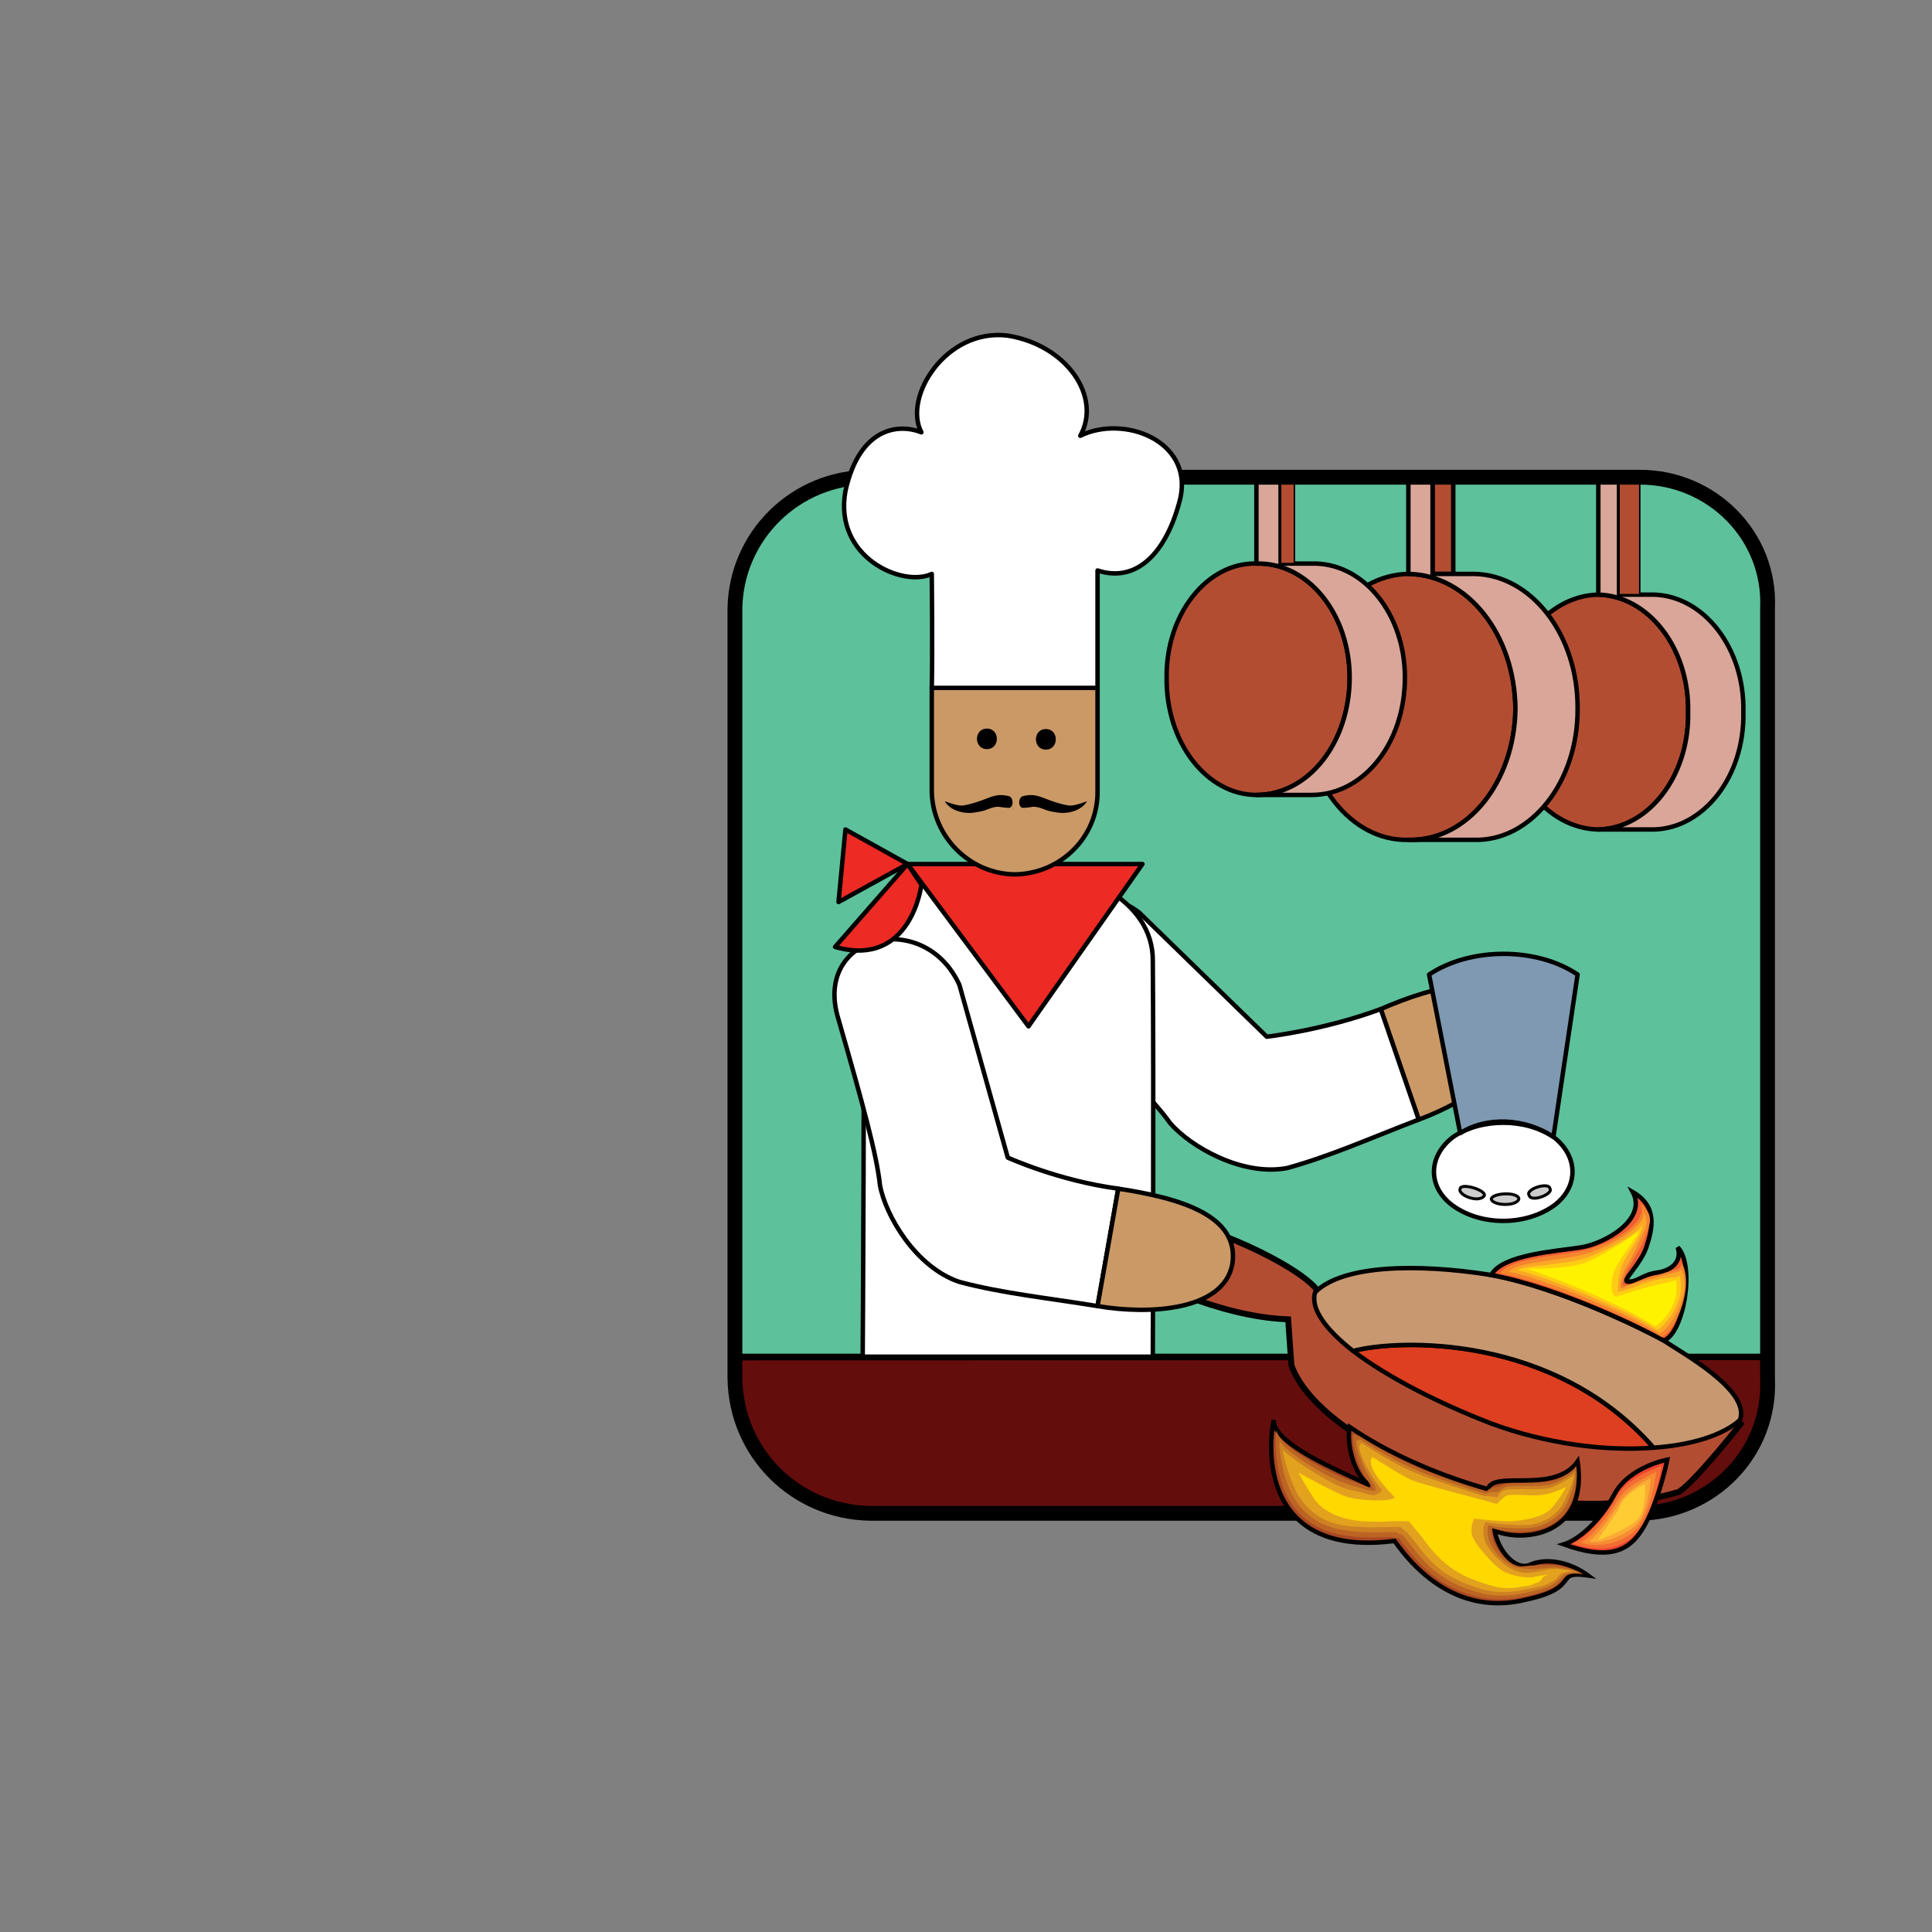<svg:svg xmlns:svg="http://www.w3.org/2000/svg" enable-background="new 0 0 707 863.845" height="1305.3" id="Layer_1" version="1.1" viewBox="-491.775 -222.176 1305.3 1305.3" width="1305.3" x="0px" y="0px" xml:space="preserve">
<svg:rect x="-491.775" y="-222.176" width="1305.3" height="1305.3" fill="#808080" stroke="none"/>
<svg:g>
	<svg:path d="M4.75,692.916V188.908   c0.816-48.887,40.697-88.782,90.999-88.663h520.333c48.725-0.119,88.63,39.776,88.668,88.663v504.008H4.75L4.75,692.916z" fill="#5DC19B" stroke="#000000" stroke-linecap="round" stroke-linejoin="round" />
	<svg:g>
		<svg:path d="M95.749,798.25c-49.091-0.955-88.201-40.065-88.999-89.036l0-14.299    c39.937-0.01,649.849-0.16,695.195-0.165c3.51,36.657-9.777,60.395-21.658,73.916c-16.077,18.3-39.487,29.082-64.228,29.584    H95.749z" fill="#640D0D" />
		<svg:path d="M700.114,696.75c2.844,34.92-9.906,57.595-21.329,70.597c-15.703,17.873-38.57,28.407-62.743,28.903H95.79    c-48.02-0.952-86.242-39.175-87.04-87.036v-12.299C62.898,696.901,643.167,696.759,700.114,696.75 M703.75,692.75    c-27.5,0-699,0.166-699,0.166v16.33c0.816,50.121,40.697,90.025,90.999,91.004h520.333C664.807,799.271,711,759,703.75,692.75    L703.75,692.75z" />
	</svg:g>
	<svg:polygon fill="#B34D32" points="   490.082,100.245 490.082,165.575 476.088,165.575 476.088,100.245 490.082,100.245  " stroke="#000000" stroke-linecap="round" stroke-linejoin="round" stroke-width="3" />
	<svg:path d="M588.084,338.245   c33.752-0.693,61.532-35.879,60.668-79.335c0.864-43.356-26.916-78.538-60.668-79.335c-34.77,0.797-62.549,35.979-62.996,79.335   C525.535,302.365,553.314,337.551,588.084,338.245L588.084,338.245z" fill="#B34D32" stroke="#000000" stroke-linecap="round" stroke-linejoin="round" stroke-width="3" />
	<svg:path d="M625.415,179.575   c33.829,0.797,61.608,35.979,60.669,79.335c0.939,43.456-26.84,78.642-60.669,79.335h-37.331   c33.752-0.693,61.532-35.879,60.668-79.335c0.864-43.356-26.916-78.538-60.668-79.335v-79.33h14.004v79.33H625.415L625.415,179.575   z" fill="#D9A699" stroke="#000000" stroke-linecap="round" stroke-linejoin="round" stroke-width="3" />
	<svg:polygon fill="#B34D32" points="616.082,100.245    616.082,179.575 602.088,179.575 602.088,100.245 616.082,100.245  " stroke="#000000" stroke-linecap="round" stroke-linejoin="round" />
	<svg:path d="M459.748,345.242   c39.952,1.092,71.806-39.254,72.338-88.668c-0.532-50.111-32.386-90.462-72.338-90.999c-38.613,0.537-70.477,40.888-70.002,90.999   C389.271,305.987,421.135,346.333,459.748,345.242L459.748,345.242z" fill="#B34D32" stroke="#000000" stroke-linecap="round" stroke-linejoin="round" stroke-width="3" />
	<svg:path d="M504.087,165.575   c38.499,0.537,70.343,40.888,69.992,90.999c0.351,49.414-31.493,89.76-69.992,88.668h-44.339   c39.952,1.092,71.806-39.254,72.338-88.668c-0.532-50.111-32.386-90.462-72.338-90.999v-65.331h16.34v65.331H504.087   L504.087,165.575z" fill="#D9A699" stroke="#000000" stroke-linecap="round" stroke-linejoin="round" stroke-width="3" />
	<svg:path d="M357.086,314.907   c35.157-0.028,62.938-35.21,62.994-79.33c-0.057-42.691-27.837-77.877-62.994-76.999c-33.382-0.878-61.158,34.308-60.669,76.999   C295.928,279.697,323.704,314.879,357.086,314.907L357.086,314.907z" fill="#B34D32" stroke="#000000" stroke-linecap="round" stroke-linejoin="round" stroke-width="3" />
	<svg:path d="M394.418,158.578   c35.224-0.878,63.004,34.308,62.994,76.999c0.01,44.12-27.771,79.302-62.994,79.33h-37.332c35.157-0.028,62.938-35.21,62.994-79.33   c-0.057-42.691-27.837-77.877-62.994-76.999v-58.333h16.33v58.333H394.418L394.418,158.578z" fill="#D9A699" stroke="#000000" stroke-linecap="round" stroke-linejoin="round" stroke-width="3" />
	<svg:polygon fill="#B34D32" points="382.749,100.245    382.749,158.578 373.416,158.578 373.416,100.245 382.749,100.245  " stroke="#000000" stroke-linecap="round" stroke-linejoin="round" />
	<svg:g>
		<svg:path d="M583.631,793.835c-41.818,0-88.849-10.943-129.032-30.024c-38.42-18.244-65.982-41.876-73.729-63.215    l-0.093-0.256l-0.021-0.271c-0.013-0.169-1.271-16.369-2.22-30.878c-46.712-1.627-96.554-27.912-97.059-28.182l-0.139-0.073    l-0.125-0.096c-6.946-5.245-10.166-17.578-7.031-26.93c2.55-7.607,8.68-11.797,17.261-11.797c0.892,0,1.822,0.046,2.765,0.137    c26.333,0.646,91.486,30.331,104.155,47.474l0.598,0.81l-0.293,0.962c-2.858,9.377,6.013,22.697,24.98,37.509    c21.818,16.632,55.655,34.391,92.818,48.71c29.295,10.85,62.14,16.83,92.458,16.83c5.606,0,11.102-0.211,16.334-0.628    c25.683-1.762,45.976-8.213,57.162-18.166l2.902,2.729c-1.248,1.589-30.696,39.014-42.434,47.079l-0.26,0.179l-0.303,0.09    C624.477,791.141,604.729,793.835,583.631,793.835z" fill="#B34D32" />
		<svg:path d="M291.442,604.113c0.844,0,1.727,0.044,2.644,0.135c25.858,0.579,90.22,29.822,102.667,46.664    c-3.39,11.118,7.339,25.359,25.663,39.668c22.967,17.508,57.355,35.139,93.33,49c30.869,11.433,64.179,16.964,93.177,16.964    c5.679,0,11.195-0.212,16.492-0.634c26.005-1.784,46.884-8.479,58.333-18.666c0,0-30.372,38.681-41.993,46.666    c-18.434,5.487-38.121,7.925-58.124,7.925c-89.57,0-185.267-48.909-200.882-91.922c0,0-1.367-17.574-2.336-32.671    c-47.301-0.986-97.996-27.998-97.996-27.998C272.105,631.457,270.35,604.111,291.442,604.113 M291.442,600.113    c-9.371-0.001-16.354,4.795-19.157,13.158c-3.383,10.093,0.152,23.448,7.721,29.165l0.251,0.189l0.278,0.148    c2.05,1.093,49.556,26.138,96.122,28.341c0.932,14.029,2.09,28.946,2.103,29.108l0.043,0.543l0.186,0.512    c4.077,11.231,13.012,22.736,26.556,34.197c12.783,10.816,29.449,21.239,48.196,30.142c40.441,19.203,87.784,30.218,129.89,30.218    c21.291,0,41.23-2.723,59.266-8.091l0.604-0.18l0.521-0.357c11.986-8.236,41.618-45.894,42.874-47.492l-5.806-5.459    c-10.699,9.521-31.091,15.958-55.947,17.664c-5.224,0.415-10.665,0.624-16.219,0.624c-30.08,0-62.668-5.933-91.765-16.707    c-36.983-14.252-70.631-31.906-92.317-48.438c-17.968-14.03-26.824-26.914-24.262-35.32l0.587-1.925l-1.196-1.618    c-13.198-17.858-78.239-47.565-105.643-48.282C293.346,600.16,292.376,600.113,291.442,600.113L291.442,600.113z" />
	</svg:g>
	<svg:path d="M625.415,755.91   c-32.347,2.574-72.755-2.658-109.669-16.33c-35.975-13.861-70.363-31.492-93.33-49C453.025,682.339,558.423,679.13,625.415,755.91   L625.415,755.91z" fill="#DE3F20" stroke="#000000" stroke-linecap="round" stroke-linejoin="round" stroke-width="3" />
	<svg:path d="M422.416,690.58c30.609-8.241,136.007-11.45,202.999,65.33   c26.005-1.784,46.884-8.479,58.333-18.666l0,0c7.672-20.166-40.598-46.133-51.336-53.662   c-12.665-7.092-69.803-35.65-116.666-44.338c-51.014-8.099-100.735-6.627-118.993,11.668   C393.363,662.03,404.092,676.271,422.416,690.58" fill="#C89871" stroke="#000000" stroke-width="3" />
	<svg:path d="M702.414,709.246   c2.298,50.121-37.607,90.025-86.332,91.004H95.749c-50.301-0.979-90.182-40.883-90.999-91.004V188.908   c0.816-48.887,40.697-88.782,90.999-88.663h520.333c48.725-0.119,88.63,39.776,86.332,88.663V709.246L702.414,709.246z" fill="none" stroke="#000000" stroke-linecap="round" stroke-linejoin="round" stroke-width="10" />
	<svg:g>
		<svg:path d="M513.42,783.91    c-17.816-5.065-34.863-11.27-50.601-18.355c-15.737-7.085-30.164-15.051-42.739-23.639c-2.145,10.615,2.241,32.557,14.005,39.658    c-3.407-1.659-7.962-3.709-13.089-6.057c-21.371-9.788-52.679-24.766-52.242-38.273c-2.545,12.418-3.777,36.736,7.532,55.834    c8.099,13.677,22.629,24.676,47.714,26.708c0.988,0.08,1.993,0.146,3.015,0.198c3.912,0.198,8.069,0.188,12.485-0.055    c3.476-0.191,7.111-0.526,10.915-1.015c1.76,2.524,3.834,5.315,6.222,8.224c9.341,11.372,23.485,24.527,42.388,30.525    c11.572,3.672,24.929,4.662,40.059,0.918c9.528-2.007,15.414-4.24,19.254-6.409c2.558-1.444,4.208-2.86,5.423-4.162    c4.286-4.594,3.154-7.769,17.326-5.769c-9.558-7.079-21.184-10.458-31.075-9.349c-3.069,0.344-5.972,1.12-8.593,2.353    c-7.908,3.008-17.434-5.811-21.595-16.869c-0.789-2.098-1.386-4.275-1.741-6.469c5.656,2.655,14.688,4.09,23.902,2.869    c9.729-1.288,19.66-5.535,26.036-14.429c5.573-7.775,8.43-19.101,6.059-35.104c-4.912,6.982-12.258,10.137-20.168,11.574    c-13.183,2.396-27.931,0.021-35.586,2.651C515.854,780.318,514.121,781.689,513.42,783.91L513.42,783.91z" fill="#AA4723" stroke="#000000" stroke-miterlimit="10" stroke-width="3" />
		<svg:path d="M370.815,743.746c-0.269,8.287,22.81,22.43,39.693,30.216c4.003,1.846,8.219,3.48,12.178,4.962    c4.964,1.857,9.49,3.455,12.913,4.604c-0.84-1.07-1.704-2.627-2.801-4.565c-6.446-8.146-11.063-23.556-10.515-32.19    c1.316,0.388,2.86,0.874,4.746,1.566c10.623,6.808,22.854,13.642,34.896,19.078c13.663,6.165,32.693,12.817,50.688,18.063l0,0    c1.103-1.485,2.946-2.38,5.323-2.818c0.783-0.145,1.617-0.228,2.488-0.295c1.547-0.298,3.43-1.549,6.175-2.003    c6.253-1.035,17.097,0.047,25.994-1.189c2.2-0.306,4.254-0.715,6.021-1.307c5.54-1.872,11.837-5.677,14.568-9.559    c1.778,12.002-2.597,24.771-6.919,30.641c-4.819,6.545-11.492,10.394-18.463,12.285c-2.485,0.675-5.318,1.117-8.252,1.34    c-8.432,0.668-17.545-0.398-21.77-1.892c-0.656-0.232-1.389-0.235-2.08-0.106c0.131,2.087,0.424,4.349,1.027,6.588    c0.267,0.988,0.582,1.975,0.98,2.93c3.572,8.563,12.371,16.809,19.666,16.011c1.789-0.195,3.637-0.453,5.511-0.569    c0.986-0.062,1.993-0.1,3.014-0.134c5.977-0.198,12.347-0.513,17.999,0.692c4.672,0.996,10.762,2.984,13.854,5.275    c-5.281-0.746-9.415-0.45-11.488,1.246c-1.857,1.52-2.889,3.135-4.928,4.883c-0.467,0.399-0.979,0.772-1.493,1.199    c-1.024,0.85-2.267,1.638-3.862,2.413c-2.259,1.099-5.233,2.165-9.347,3.31c-2.753,0.755-5.786,1.435-9.185,2.156    c-11.374,2.415-21.388,2.401-31.773-0.2c-2.153-0.539-4.246-1.134-6.27-1.811c-17.459-5.808-30.194-17.093-39.929-29.587    c-1.791-2.181-4.92-6.146-6.239-8.04c-1.76,0.226-4.525-0.845-6.19-0.704c-1.034,0.087-3.014,0.158-4.012,0.213    c-2.881,0.158-8.212,0.185-10.806,0.091c-0.51,0.002-1.018-0.002-1.524-0.01c-1.001-0.018-1.994-0.053-2.977-0.103    c-4.676-0.247-9.099-0.859-13.051-1.588c-17.511-3.229-28.076-11.821-34.901-22.717    C370.141,776.738,368.906,753.059,370.815,743.746z" fill="#BB6424" />
		<svg:path d="M372.877,750.247c-0.179,5.524,25.104,21.748,39.545,27.978c3.716,1.603,7.918,2.938,11.955,4.105    c4.789,1.386,9.299,2.514,12.736,3.151c0.494-0.83,0.688-2.124,0.169-3.841c-5.501-6.761-12.142-21.398-12.794-30.013    c0.557-0.644,1.519-1.071,3.115-1.069c10.248,6.621,22.486,13.762,33.432,18.719c11.588,5.244,32.602,12.344,50.775,17.771l0,0    c1.504-0.75,3.473-1.254,5.74-1.197c0.808,0.021,1.637,0.022,2.484,0.059c1.031-0.197,2.374-2.446,5.282-3.335    c4.855-1.484,17.017-0.15,25.962-1.045c2.354-0.235,4.453-0.573,6.049-1.119c5.526-1.915,13.141-6.45,14.961-9.039    c1.186,8.002-4.756,22.178-7.779,26.177c-5.044,6.67-11.917,10.393-18.975,11.94c-2.31,0.507-5.258,0.796-8.418,0.883    c-8.889,0.279-19.28-0.921-22.096-1.917c-0.438-0.154-1.079,0.175-1.702,0.789c-0.093,1.98-0.095,4.323,0.315,6.708    c0.174,1.012,0.402,2.034,0.754,3.027c2.623,7.409,11.502,16.521,18.943,17.983c1.807,0.355,3.653,0.555,5.426,0.727    c0.998,0.097,2.009,0.179,3.031,0.221c6.332,0.259,12.924-1.289,18.144-0.931c4.786,0.329,12.424,1.989,14.485,3.517    c-3.521-0.497-8.547-0.236-10.645,2.103c-1.686,1.88-2.994,3.163-4.862,4.387c-0.514,0.337-1.045,0.609-1.517,0.979    c-1.03,0.81-2.235,1.465-3.771,2.082c-2.179,0.876-5.025,1.675-9.034,2.65c-2.798,0.681-5.688,1.278-8.773,1.873    c-10.377,1.999-19.314,1.878-30.115-1.236c-2.04-0.588-4.013-1.195-5.914-1.867c-16.016-5.617-27.342-15.031-37.469-28.647    c-1.193-1.454-5.377-6.596-6.258-7.858c-1.173,0.151-4.418-2.231-5.529-2.138c-0.688,0.058-3.294,0.104-3.959,0.142    c-1.921,0.105-8.939,0.123-10.668,0.061c-0.502,0.021-1.004,0.037-1.506,0.047c-0.981,0.018-1.963,0.014-2.939-0.008    c-4.588-0.107-9.054-0.612-12.924-1.089c-17.841-2.196-28.133-10.118-35.268-20.812    C375.436,779.424,371.604,756.456,372.877,750.247z" fill="#CE8123" />
		<svg:path d="M374.938,756.748c-0.089,2.763,27.418,21.026,39.397,25.739c3.432,1.351,7.611,2.413,11.731,3.249    c4.607,0.935,9.508,3.315,12.561,1.699c1.697-0.898,3.079-1.62,3.138-3.115c-4.556-5.376-13.616-19.166-15.073-27.836    c-0.279-1.664,0.177-3.017,1.484-3.705c9.874,6.436,22.118,13.881,31.966,18.359c9.514,4.322,32.512,11.87,50.863,17.479l0,0    c1.906-0.014,4,0.119,6.158,0.426c0.831,0.118,1.656,0.271,2.479,0.412c0.516-0.099,1.351-3.216,4.391-4.668    c3.515-1.68,16.938-0.327,25.93-0.9c2.51-0.16,4.652-0.431,6.076-0.932c5.514-1.957,14.445-7.225,15.355-8.52    c0.593,4.002-6.958,19.555-8.64,21.714c-5.285,6.784-12.335,10.424-19.487,11.595c-2.131,0.349-5.198,0.474-8.585,0.426    c-9.345-0.109-21.015-1.444-22.422-1.942c-0.22-0.077-0.939,0.515-1.323,1.685c-0.593,1.806-0.607,4.296-0.397,6.828    c0.086,1.034,0.235,2.091,0.529,3.125c1.769,6.218,10.684,16.233,18.219,19.955c1.838,0.907,3.669,1.586,5.341,2.024    c1.011,0.265,2.026,0.46,3.049,0.573c6.688,0.739,13.513-2.149,18.289-2.553c4.908-0.415,14.086,0.994,15.117,1.758    c-1.76-0.248-7.714-0.048-9.801,2.959c-1.54,2.219-3.141,3.136-4.797,3.891c-0.57,0.26-1.112,0.444-1.539,0.76    c-1.038,0.767-2.205,1.293-3.68,1.752c-2.098,0.652-4.821,1.169-8.723,1.989c-2.845,0.599-5.589,1.124-8.362,1.591    c-9.38,1.579-17.25,1.391-28.457-2.272c-1.928-0.63-3.778-1.257-5.558-1.923c-14.572-5.428-24.488-12.971-35.009-27.709    c-0.597-0.728-5.835-7.045-6.275-7.676c-0.587,0.076-4.313-3.619-4.868-3.572c-0.344,0.028-3.575,0.052-3.908,0.07    c-0.96,0.053-9.666,0.062-10.53,0.03c-0.493,0.042-0.989,0.076-1.487,0.104c-0.961,0.052-1.931,0.079-2.901,0.087    c-4.499,0.032-9.009-0.356-12.796-0.59c-18.177-1.121-28.104-8.467-35.634-18.906C380.86,782.029,374.303,759.854,374.938,756.748    z" fill="#E3A21E" />
		<svg:path d="M566.25,782.5c0,0-6.5,12.25-12.25,16.5c-6.038,4.463-16.983,5.923-23.141,6.56    c-6.156,0.638-26.75-1.698-26.75-1.698s-2.548,5.521-1.486,10.828c1.062,5.307,15.583,22.338,22.377,25.311    c6.793,2.972,15.504,4.312,19.75,3.25s12.75-2,12.75-2s-5.871,0.109-7.606,3.239s-4.291,2.617-5.344,3.342    c-2.157,1.484-4.709,1.367-10.19,2.335c-10.828,1.911-17.371-0.245-30.109-4.916c-13.778-5.052-24.946-13.907-35.383-29.075    l-8.917-10.615h-12.102c-4.764,0.611-10.241,0.213-14.437,0.213c-15.719,0-29.232-5.28-36.162-13.772    c-3.271-4-11.75-19.25-11.75-19.25s24.183,13.49,32.25,16.25s30.948,3.821,32.646,0.425c-4.033-4.458-20.646-21.425-14.861-27.175    c3.715,2.25,18.471,11.889,25.901,15.286c7.431,3.396,42.569,11.668,58.063,16.464c0,0,3-3.25,5.75-5.25s14.5-0.25,23-0.75    S566.25,782.5,566.25,782.5z" fill="#FFD800" />
	</svg:g>
	<svg:g>
		<svg:path d="M632.412,683.582c-12.665-7.092-69.803-35.65-116.666-44.338    c7.49-13.947,44.582-16.088,60.668-18.666s44.795-18.686,35.006-37.332c17.109,9.875,13.08,25.254,9.08,37.254    s-17.375,23.25-12.375,23.25c7.5,0,9.731-4.979,20.375-6.25c9.826-1.652,16.104-7.807,13.255-16.922    C653.376,632.617,646.074,677.953,632.412,683.582L632.412,683.582z" fill="#F15D32" stroke="#000000" stroke-width="3" />
		<svg:path d="M630.934,681.187c-17.623-10.569-73.977-36.487-109.124-43.003c5.017-9.342,34.35-11.57,50.884-14.379    c1.884-0.32,3.658-0.64,5.27-0.992c15.332-3.412,45.629-18.077,38.287-32.063c11.755,9.229,5.364,16.464,1.625,27.375    c-0.248,0.716-4.75,8.125-4.75,8.125c-1.625,3.25-2.75,5.25-4.125,7.25c-2.043,2.971-6.034,13.177-4.125,13    c6.686-0.62,12.341-5.229,21.533-6.847c1.767-0.311,3.362-0.824,4.771-1.311c7.755-2.675,14.435-2.401,12.695-7.968    C653.466,644.404,641.181,676.965,630.934,681.187z" fill="#F5842F" />
		<svg:path d="M629.456,678.791c-22.583-14.046-78.151-37.325-101.583-41.669c3.344-6.228,31.718-7.609,46.923-10.919    c1.625-0.354,3.216-0.723,4.716-1.155c14.591-4.209,43.508-19.6,38.613-28.923c6.399,8.584-1.146,15.678-4.625,25.5    c-0.245,0.685-4.685,9.238-4.685,9.238s-2.69,3.512-4.065,7.762s-3.363,11.475,0.318,9.362s11.47-4.506,19.248-6.181    c1.7-0.366,3.203-0.864,4.471-1.244c9.347-2.804,15.736-3.813,15.463-4.688C651.811,651.895,636.287,675.977,629.456,678.791z" fill="#FAA727" />
		<svg:path d="M627.979,676.396c-27.542-17.522-82.326-38.163-94.042-40.335c1.672-3.113,29.093-3.598,42.962-7.459    c1.368-0.381,2.772-0.811,4.163-1.318c13.838-5.05,39.386-18.997,36.938-23.658c1.045,7.939-10.73,20.697-13.947,29.432    c-0.242,0.653-0.468,1.277-0.645,1.875c-3.376,11.438-1.63,14.735-2.408,15.693c-0.488,0.6,6.256-1.503,8.375-2.125    c5.058-1.484,6.473-2.85,12.851-4.54c1.629-0.432,3.046-0.892,4.168-1.179c9.799-2.506,17.062-1.426,16.481-3.281    C648.405,657.51,631.394,674.988,627.979,676.396z" fill="#FFCC14" />
		<svg:path d="M616,609.5c0,0-24.5,17-37,21.5s-39,4-39,4s54,18,86.5,39c0,0,17.5-11.25,14-31.25    c0,0-5.768,1.744-16.625,4C618.155,647.938,600,654,600,654s-5.285-1.963-2-15C599.835,631.715,611.34,617.387,616,609.5z" fill="#FFF200" />
	</svg:g>
	<svg:g>
		<svg:path d="M634.667,764.001    c0,0-25.913,4.91-35.667,23.333s-24.588,31.012-34.254,33.907c28.683,10.272,42.909,5.636,52.588-9.574    C629,793.334,634.667,764.001,634.667,764.001z" fill="#EF4431" stroke="#000000" stroke-miterlimit="10" stroke-width="3" />
		<svg:path d="M630.917,768.084c0,0-4,25.792-14,41.416c-8.509,13.283-24.971,18.76-46.482,11.056    c7.249-2.171,21.083-15.488,29.065-30.306C607.482,775.434,626.542,770.459,630.917,768.084z" fill="#F36D33" />
		<svg:path d="M627.167,772.168c0,0-2.333,22.25-10.667,35.166c-7.339,11.355-26.035,17.673-40.377,12.537    c4.833-1.448,17.666-15.493,23.877-26.704S618.417,776.918,627.167,772.168z" fill="#F68D34" />
		<svg:path d="M623.417,776.251c0,0-0.667,18.708-7.333,28.917c-6.17,9.428-27.102,16.586-34.272,14.018    c2.417-0.725,14.25-15.497,18.688-23.102C604.938,788.479,610.292,783.376,623.417,776.251z" fill="#FBAC35" />
		<svg:path d="M619.667,780.334c0,0,1,15.167-4,22.667S587.5,818.5,587.5,818.5s10.833-15.501,13.5-19.5    S602.167,789.834,619.667,780.334z" fill="#FFCD33" />
	</svg:g>
	<svg:path d="M466.755,534.246   c34.009-12.447,75.613-39.838,65.331-70.002c-11.745-31.422-53.045-21.087-91.004-4.662L466.755,534.246L466.755,534.246z" fill="#CB9966" stroke="#000000" stroke-linecap="round" stroke-linejoin="round" stroke-width="3" />
	<svg:path d="M441.082,459.582   c-38.832,14.375-76.999,18.666-76.999,18.666l-86.333-84.006c-46.133-34.588-103.227,18.628-58.333,60.669   c42.316,40.181,67.657,65.235,79.335,81.671c13.852,16.111,49.124,36.277,79.334,30.334c29.224-8.09,56.026-20.176,88.668-32.67   L441.082,459.582L441.082,459.582z" fill="#FFFFFF" stroke="#000000" stroke-linecap="round" stroke-linejoin="round" stroke-width="3" />
	<svg:path d="M91.082,694.416   c0,0,1.552-241.698,0-267.504c-2.193-94.099,196.69-82.401,196.001,0c0.688,81.395,0,267.504,0,267.504H91.082z" fill="#FFFFFF" stroke="#000000" stroke-linecap="round" stroke-linejoin="round" stroke-width="3" />
	<svg:path d="M263.751,580.91   c-40.318-5.336-74.668-21.001-74.668-21.001l-32.666-116.667c-23.66-51.929-99.709-34.383-81.666,23.338   c16.406,57.099,25.834,91.449,27.999,111.995c3.684,20.394,24.159,55.495,53.667,65.34c28.996,7.71,58.238,10.634,93.334,16.331   L263.751,580.91L263.751,580.91z" fill="#FFFFFF" stroke="#000000" stroke-linecap="round" stroke-linejoin="round" stroke-width="3" />
	<svg:polygon fill="#EE2A24" points="   121.417,361.577 280.082,361.577 203.083,471.241 121.417,361.577  " stroke="#000000" stroke-linecap="round" stroke-linejoin="round" stroke-width="3" />
	<svg:path d="M121.417,361.577   l9.333,14c0,0-6.765,56.681-58.333,41.999L121.417,361.577L121.417,361.577z" fill="#EE2A24" stroke="#000000" stroke-linecap="round" stroke-linejoin="round" stroke-width="3" />
	<svg:polygon fill="#EE2A24" points="   121.417,361.577 74.752,387.245 79.418,338.245 121.417,361.577  " stroke="#000000" stroke-linecap="round" stroke-linejoin="round" stroke-width="3" />
	<svg:path d="M249.752,660.246   c35.096,6.01,84.818,3.085,90.999-28c5.516-33.277-35.428-44.975-76.999-51.336L249.752,660.246L249.752,660.246z" fill="#CB9966" stroke="#000000" stroke-linecap="round" stroke-linejoin="round" stroke-width="3" />
	<svg:path d="M249.752,242.575h-112   v70.001c0.584,30.605,25.592,55.604,55.998,56.003c31.279-0.399,56.278-25.397,56.002-56.003V242.575L249.752,242.575z" fill="#CB9966" stroke="#000000" stroke-linecap="round" stroke-linejoin="round" stroke-width="3" />
	<svg:path d="M249.752,242.575h-112   c0.584-23.831,0-77,0-77c-19.615,9.295-66.417-11.175-58.333-55.998c9.471-42.934,35.793-45.858,51.331-39.667   c-12.613-23.741,16.634-70.534,58.333-65.335c40.199,6.499,63.598,41.595,49,67.667c29.219-14.375,76.012,3.176,67.666,42.003   c-9.2,37.232-29.675,57.702-55.998,49V242.575L249.752,242.575z" fill="#FFFFFF" stroke="#000000" stroke-linecap="round" stroke-linejoin="round" stroke-width="3" />
	<svg:path d="M490.082,592.579   c18.979,13.481,48.469,13.481,67.667,0c17.175-12.438,17.175-33.458,0-46.665c-19.198-12.723-48.688-12.723-67.667,0   C472.68,559.121,472.68,580.142,490.082,592.579L490.082,592.579z" fill="#FFFFFF" stroke="#000000" stroke-linecap="round" stroke-linejoin="round" stroke-width="3" />
	<svg:path d="M574.079,436.245   c-27.562-18.637-72.395-18.637-100.327,0l21.002,107.169c17.913-11.414,43.797-10.223,62.995,2.5L574.079,436.245L574.079,436.245z   " fill="#7F99B2" stroke="#000000" stroke-linecap="round" stroke-linejoin="round" stroke-width="3" />
	<svg:path d="M515.746,587.908   c0.902,4.548,16.994,5.213,18.676,0C534.193,582.895,516.648,583.626,515.746,587.908L515.746,587.908z" fill="#CCCCCC" stroke="#000000" stroke-linecap="round" stroke-linejoin="round" stroke-width="2" />
	<svg:path d="M494.754,580.91   c-2.127,4.197,12.817,10.197,16.33,4.672C512.356,581.945,495.57,576.781,494.754,580.91L494.754,580.91z" fill="#CCCCCC" stroke="#000000" stroke-linecap="round" stroke-linejoin="round" stroke-width="2" />
	<svg:path d="M555.413,580.91   c2.497,3.476-12.456,9.467-13.995,4.672C538.172,581.215,554.957,576.059,555.413,580.91L555.413,580.91z" fill="#CCCCCC" stroke="#000000" stroke-linecap="round" stroke-linejoin="round" stroke-width="2" />
	<svg:path d="M192.5,324.336c-0.211,0-0.211,0.328,0,0.328S192.711,324.336,192.5,324.336z" />
	<svg:path d="M189.655,315.644c-2.66-0.592-5.321-0.977-8.655-0.31s-5.984,1.986-8.833,3c-3.851,1.37-8.54,2.97-13,3.667   s-12.838-3.17-12.591-2.751c3.814,6.468,13.2,8.669,20.124,7.525c4.717-0.779,5.53-0.84,9.967-2.607   c1.396-0.556,4.746-1.617,7.013-1.17c1.945,0.384,3.995,0.577,5.975,0.631C193.333,323.667,193.167,316.333,189.655,315.644z" />
	<svg:path d="M199.512,315.644c2.66-0.592,5.321-0.977,8.655-0.31s5.984,1.986,8.833,3c3.851,1.37,8.54,2.97,13,3.667   s12.838-3.17,12.591-2.751c-3.814,6.468-13.2,8.669-20.124,7.525c-4.717-0.779-5.53-0.84-9.967-2.607   c-1.396-0.556-4.746-1.617-7.013-1.17c-1.945,0.384-3.995,0.577-5.975,0.631C195.833,323.667,196,316.333,199.512,315.644z" />
	<svg:path d="M175,270.055c-8.958,0-8.958,13.891,0,13.891S183.958,270.055,175,270.055z" />
	<svg:path d="M214.833,270.388c-8.958,0-8.958,13.891,0,13.891S223.791,270.388,214.833,270.388z" />
	<svg:path d="M317,101" />
	<svg:path d="M67,105" fill="#FFFFFF" stroke="#000000" stroke-linecap="round" stroke-linejoin="round" stroke-width="3" />
	<svg:line fill="none" x1="-363.43" x2="-383" y1="278" y2="290.5" />
	<svg:line fill="none" x1="-163" x2="-196" y1="150" y2="171.08" />
</svg:g>
</svg:svg>